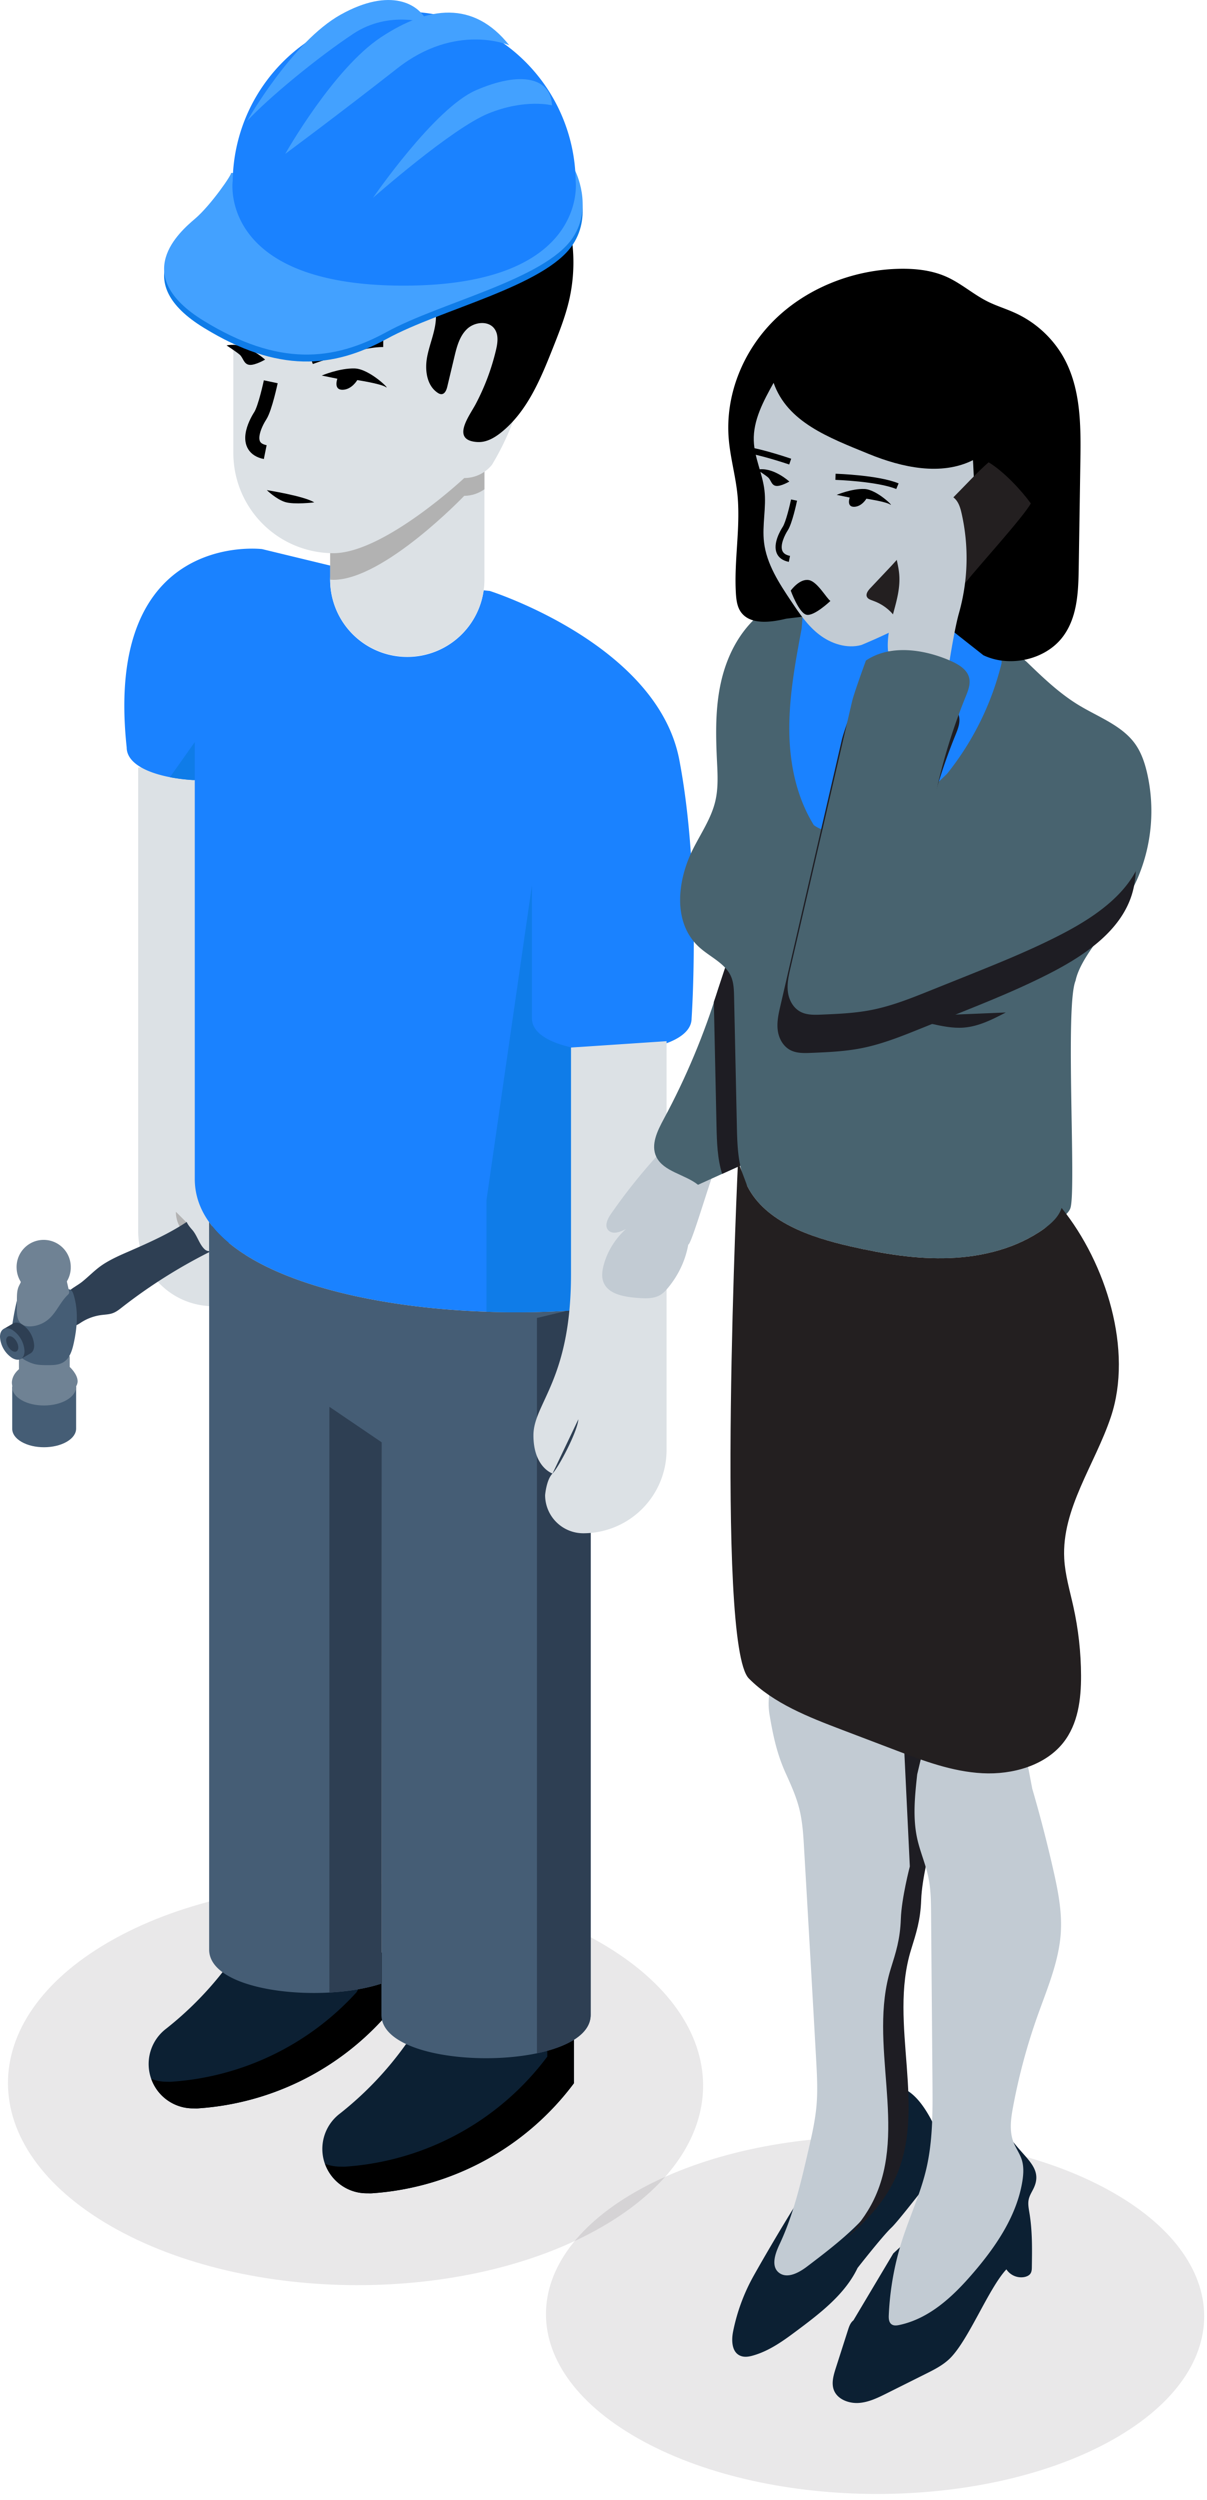 <svg xmlns="http://www.w3.org/2000/svg" width="43" height="89" viewBox="0 0 43 89">
    <g fill="none" fill-rule="evenodd">
        <path fill="#1E1D23" fill-opacity=".1" d="M3.883 69.125c4.82-2.783 12.661-2.77 17.512.031 4.85 2.801 4.875 7.328.055 10.111-4.82 2.783-12.661 2.77-17.512-.031-4.851-2.801-4.876-7.328-.055-10.111"/>
        <path fill="#DCE1E5" d="M4.922 27.321v16.501a2.674 2.674 0 0 0 2.675 2.675H8.74V27.156l-3.82.165z"/>
        <path fill="#B2B2B2" d="M6.266 43.136c0 .605.491 1.096 1.097 1.096"/>
        <path fill="#2E3F53" d="M3.65 45.024c.295-.196.622-.339.947-.48.617-.27 1.235-.542 1.81-.892.307-.186.6-.393.888-.605 1.547-1.14 3.013-2.467 4.823-3.112.126-.045.291-.076.372.03.04.051.045.12.049.185l.072 1.275c.007.136.015.275-.019.407-.072.28-.318.485-.58.612-.26.127-.546.196-.807.323-.283.136-.529.337-.797.5-.41.247-.865.404-1.311.577a18.667 18.667 0 0 0-4.746 2.69c-.104.082-.21.166-.335.211-.13.047-.27.049-.407.067a1.74 1.74 0 0 0-.71.258c-.098.063-.202.139-.318.126-.483-.053-.417-.949-.159-1.204.146-.145.345-.237.505-.365.246-.197.46-.427.724-.603"/>
        <path fill="#6F8294" d="M2.52 45.145a.965.965 0 1 0-1.928 0 .965.965 0 0 0 1.929 0"/>
        <path fill="#455D75" d="M2.712 49.369v1.486c0 .17-.112.34-.336.469-.446.257-1.167.259-1.61.002-.22-.127-.331-.294-.331-.462V49.37h2.277z"/>
        <path fill="#6F8294" d="M.766 49.84c-.221-.128-.331-.295-.331-.462 0-.17.111-.34.336-.469.446-.257 1.167-.259 1.61-.002.22.127.331.294.331.462 0 .169-.112.338-.336.468-.446.258-1.167.259-1.61.003"/>
        <path fill="#6F8294" d="M2.484 48.279v.381s.282.252.282.513c0 .262-.433.704-1.187.704s-1.156-.362-1.156-.653c0-.292.252-.483.252-.483v-.492l1.81.03z"/>
        <path fill="#455D75" d="M.666 46.077c-.05.252-.096.531.04.748a.166.166 0 0 0 .066.066c.033.015.072.01.108.002.347-.073.604-.355.835-.623.044-.05.087-.102.137-.146a1.11 1.11 0 0 1 .385-.202c.102-.034.226-.057.305.015.04.035.06.087.076.138.181.566.134 1.182.004 1.763-.056.248-.143.516-.358.65-.166.105-.374.108-.57.107-.155 0-.312-.001-.463-.038a1.302 1.302 0 0 1-.252-.096 1.096 1.096 0 0 1-.348-.246c-.227-.254-.255-.63-.207-.968.046-.325.139-.859.242-1.17"/>
        <path fill="#6F8294" d="M.76 45.417c.062.119-.038.254-.093.376-.063.143-.064.305-.065.461L.6 46.59c-.001.192.01.41.156.533.101.085.243.101.374.09.222-.02.437-.111.606-.258.273-.238.41-.6.67-.853.023-.023.048-.046.056-.077a.17.17 0 0 0-.005-.077l-.095-.417c-.008-.034-.018-.07-.046-.091a.146.146 0 0 0-.076-.022 4.995 4.995 0 0 0-1.095.02c-.161.02-.348.068-.41.22"/>
        <path fill="#2E3F53" d="M.126 47.31l.344-.2c.08-.045.19-.039.31.032a.96.96 0 0 1 .437.752c0 .138-.049.236-.128.28l-.344.2-.619-1.064z"/>
        <path fill="#455D75" d="M0 47.589c0-.137.048-.234.126-.28.08-.045.189-.039.31.031a.96.96 0 0 1 .437.753c0 .138-.05.235-.128.28-.079.045-.188.038-.309-.031A.962.962 0 0 1 0 47.589"/>
        <path fill="#2E3F53" d="M.22 47.716c0-.068.024-.115.063-.138.04-.023.094-.02.154.015.119.069.215.236.215.373 0 .068-.024.116-.063.138-.039.023-.093.019-.152-.015a.476.476 0 0 1-.216-.373"/>
        <path fill="#DCE1E5" d="M7.301 44.48c.076.066.216.085.263-.004.024-.046.013-.102.004-.154a1.965 1.965 0 0 1 .03-.849c.047-.186.122-.367.14-.56.021-.248-.117-.634-.419-.508-.206.086-.543.48-.644.678-.145.283-.022.476.171.693.182.205.257.531.455.704"/>
        <path fill="#1A82FF" d="M21.614 37.427c1.48.035 3.025-.356 3.025-1.176 0 0 .35-5.086-.439-9.207-.79-4.122-6.752-6.008-6.752-6.008l-.217-.022a2.748 2.748 0 0 1-5.47-.387l.019-.49-2.444-.591s-5.657-.702-4.823 7.059c0 .697 1.12 1.085 2.366 1.163h.06v14.198c0 3.578 7.32 5.133 13.688 4.667a1.31 1.31 0 0 0 1.008-1.274v-7.693l-.021-.239z"/>
        <path fill="#0C2033" d="M7.937 70.193a12.05 12.05 0 0 1-2.026 2.029 1.579 1.579 0 0 0 .962 2.83c.068 0 .154.005.22-.003a9.796 9.796 0 0 0 6.554-3.178l1.258-2.193-5.743-.737-1.225 1.252z"/>
        <path fill="#000" d="M13.515 69.5l-.816 1.422a9.797 9.797 0 0 1-6.554 3.179c-.066.008-.152.003-.221.003-.188 0-.365-.039-.532-.099a1.574 1.574 0 0 0 1.48 1.047c.07 0 .155.006.222-.003a9.8 9.8 0 0 0 6.553-3.178l1.259-2.193-1.39-.178z"/>
        <path fill="#0C2033" d="M14.463 72.766a12.04 12.04 0 0 1-2.362 2.478 1.578 1.578 0 0 0 .962 2.83c.069 0 .155.006.222-.002a9.808 9.808 0 0 0 7.16-3.913v-1.602"/>
        <path fill="#000" d="M19.497 72.59v.62a9.812 9.812 0 0 1-7.161 3.914c-.066.008-.152.002-.221.002-.188 0-.366-.038-.532-.098.219.609.795 1.047 1.48 1.047.07 0 .155.005.222-.003a9.808 9.808 0 0 0 7.16-3.913v-1.602l-.948.033z"/>
        <path fill="#DCE1E5" d="M17.258 13.666v6.961a2.748 2.748 0 0 1-5.496 0v-5.362"/>
        <path fill="#B2B2B2" d="M17.258 17.418v-3.753l-5.496 1.6v5.37c.04 0 .078.005.117.005 1.801 0 4.66-2.99 4.66-2.99.268 0 .514-.09.719-.232"/>
        <path fill="#DCE1E5" d="M11.879 19.692a3.566 3.566 0 0 1-3.566-3.567V11.39a5.294 5.294 0 1 1 10.588 0l-.006.22a9.54 9.54 0 0 1-1.366 4.932 1.27 1.27 0 0 1-.99.475s-2.859 2.675-4.66 2.675"/>
        <path fill="#000" d="M17.022 15.735c.307.016.594-.15.833-.342.926-.742 1.402-1.896 1.84-2.999.222-.56.445-1.121.581-1.708a6.017 6.017 0 0 0-.154-3.24c-.203-.61-.513-1.195-.976-1.64-.556-.532-1.292-.827-2.009-1.11-.682-.27-1.379-.543-2.111-.596-.63-.047-1.26.072-1.88.19-.744.142-1.495.289-2.187.597-.646.288-1.223.712-1.753 1.18-.514.453-.996.963-1.29 1.582-.293.62-.378 1.365-.095 1.989.444.98 1.626 1.388 2.7 1.457a7.416 7.416 0 0 0 3.52-.646c.248-.112.507-.241.776-.205.467.061.731.601.714 1.073-.016.472-.223.914-.312 1.378-.09.463-.023 1.018.367 1.283.043.03.092.055.144.053.12-.006.177-.15.205-.268l.25-1.048c.085-.36.182-.743.45-1 .267-.258.764-.312.981-.011.155.213.114.507.052.764a8.12 8.12 0 0 1-.722 1.918c-.22.416-.91 1.3.076 1.35"/>
        <path fill="#0F7CE8" d="M6.939 26.415v1.353h-.06a6.581 6.581 0 0 1-.825-.102l.885-1.251z"/>
        <path fill="#455D75" d="M13.598 70.608c-2.138.704-6.147.302-6.147-1.208V46.662L7.448 43.5c1.764 2.48 7.81 3.525 13.178 3.132a1.3 1.3 0 0 0 .41-.174l.007 3.161v22.104c0 2.058-7.454 2.058-7.454 0V50.852"/>
        <path fill="#2E3F53" d="M21.043 46.459v25.265c0 .682-.818 1.139-1.914 1.368V46.916l1.914-.457zM13.598 51.341v19.267c-.535.176-1.186.283-1.863.32V50.078l1.863 1.264z"/>
        <path fill="#0F7CE8" d="M18.95 31.516v4.736c0 .748 1.292 1.14 2.644 1.175l.04.555v7.377c0 .62-.43 1.139-1.007 1.274-1.086.08-2.198.1-3.297.062v-3.968l1.62-11.211z"/>
        <path fill="#DCE1E5" d="M19.684 52.453s-.68-.219-.68-1.36c0-1.139 1.338-1.965 1.338-5.721v-8.083l3.405-.226v14.55a2.967 2.967 0 0 1-2.967 2.967 1.36 1.36 0 0 1-1.36-1.36s.045-.548.264-.767c.219-.219.899-1.513.92-1.93"/>
        <path fill="#000" d="M11.462 13.368l.557.114s-.148.398.184.393c.331-.004.525-.345.525-.345s.825.124 1.018.249c.193.125-.57-.644-1.106-.663-.537-.018-1.178.252-1.178.252M8.072 12.296s.347.225.47.332c.123.106.138.336.343.36.205.022.559-.187.559-.187s-.704-.648-1.372-.505M9.505 17.447s1.343.212 1.69.437c0 0-.713.086-1.034-.012-.32-.098-.656-.425-.656-.425"/>
        <path stroke="#000" stroke-width=".503" d="M9.646 13.59s-.199.94-.374 1.211c-.175.27-.623 1.132.177 1.293M9.638 11.994s-1.26-1.228-1.69-1.369M11.058 12.722s1.696-.628 2.596-.62"/>
        <path fill="#1E1D23" fill-opacity=".1" d="M22.858 77.902c4.565-2.477 11.988-2.464 16.582.028 4.593 2.493 4.616 6.521.052 8.999-4.565 2.477-11.989 2.464-16.582-.029-4.593-2.492-4.616-6.521-.052-8.998"/>
        <path fill="#0C2033" d="M26.847 81.016a6.765 6.765 0 0 0-.732 1.99c-.062.321-.045.743.28.86.141.052.3.023.446-.02.583-.169 1.079-.53 1.557-.888.844-.63 1.712-1.3 2.153-2.225 0 0 .888-1.136 1.205-1.434.318-.298 1.97-2.47 1.97-2.47s-.769-2.767-2.015-2.533c-1.246.234-4.864 6.72-4.864 6.72"/>
        <path fill="#C2CBD3" d="M23.38 41.178a20.251 20.251 0 0 0-1.628 2.054c-.117.175-.225.418-.074.568.156.155.43.054.626-.054-.39.35-.67.805-.8 1.296-.055.21-.082.436.009.633.184.402.736.492 1.2.527.273.02.568.036.801-.1.112-.063.2-.158.28-.255.374-.447.626-.983.726-1.543.132-.002.99-3.069 1.121-3.07l-2.26-.056zM27.419 61.061c.126.738.261 1.375.572 2.062.185.407.37.818.48 1.248.118.462.147.94.174 1.415.146 2.506.29 5.011.43 7.517.03.548.061 1.097.014 1.643-.047.544-.17 1.078-.293 1.61-.263 1.138-.528 2.283-1.03 3.347-.158.335-.31.794.004 1.013.292.204.696-.017.98-.232 1.155-.875 2.35-1.797 2.962-3.068 1.215-2.523-.226-5.555.6-8.214.182-.586.335-1.042.36-1.778.025-.736.32-1.865.32-1.865l1.2-5.194-5.89-1.683s-1.133.718-.883 2.18"/>
        <path fill="#48636F" d="M24.867 42.175c-.473-.376-1.232-.466-1.486-.997-.205-.43.038-.92.264-1.34.8-1.483 1.45-3.038 1.94-4.635l.554-1.677 1.585 2.3-.679 5.365-2.178.984z"/>
        <path fill="#1E1D23" d="M25.585 35.203c-.047.155-.103.308-.154.463l.095 4.411c.013.575.03 1.164.2 1.71l1.32-.596.678-5.365-1.585-2.3-.554 1.677z"/>
        <path fill="#48636F" d="M27.06 21.877c-.736.617-1.173 1.502-1.375 2.409-.203.908-.188 1.844-.144 2.77.024.495.056.997-.062 1.48-.144.596-.504 1.122-.783 1.674-.573 1.132-.743 2.642.219 3.512.376.34.906.563 1.117 1.013.107.229.114.487.12.737l.099 4.605c.016.733.038 1.491.374 2.152.645 1.265 2.225 1.812 3.675 2.14 1.16.262 2.346.463 3.538.416 1.192-.048 2.396-.359 3.346-1.036.275-.197.855-.438.952-.75.21-.669-.195-7.185.18-8.085.225-1.06 1.66-2.293 2.25-3.74a6.087 6.087 0 0 0 .301-3.652c-.087-.377-.213-.754-.448-1.07-.47-.633-1.29-.929-1.98-1.346-.699-.423-1.286-.988-1.866-1.548l-1.178-1.017-7.791-1.334-.543.67z"/>
        <path fill="#1A82FF" d="M28.991 29.369c-.637-1.033-.872-2.25-.872-3.443 0-1.194.22-2.377.44-3.552l.072-.912 7.066.795-.016 1.354a10.167 10.167 0 0 1-1.939 3.93s-2.273 2.267-3.33 2.21c-1.057-.057-1.421-.382-1.421-.382"/>
        <path fill="#000" d="M35.03 23.323c.939.45 2.205.163 2.821-.64.532-.692.566-1.606.579-2.46l.059-3.804c.02-1.306.022-2.683-.667-3.816a3.805 3.805 0 0 0-1.684-1.475c-.308-.139-.635-.238-.938-.387-.52-.256-.953-.653-1.484-.889-.537-.24-1.147-.3-1.74-.282-1.642.05-3.262.707-4.394 1.826-1.131 1.119-1.75 2.691-1.62 4.23.054.653.236 1.29.306 1.942.126 1.188-.126 2.386-.05 3.577.016.232.048.476.193.664.337.437 1.044.349 1.6.214l1.062-.128 4.029-.091 1.929 1.519z"/>
        <path fill="#C2CBD3" d="M30.684 22.961c-.515.14-1.079-.049-1.494-.367-.415-.318-.709-.75-.994-1.177-.439-.654-.886-1.34-.977-2.11-.074-.615.088-1.24.015-1.855-.07-.597-.36-1.161-.38-1.76-.026-.732.345-1.417.706-2.065.494 1.403 1.954 1.945 3.396 2.535 1.176.48 2.575.785 3.706.218 0 0 .227 3.255-.326 4.293-.552 1.039-3.652 2.288-3.652 2.288"/>
        <path fill="#231F20" d="M34.46 20.667c.355-.46 1.983-2.242 2.264-2.746-.332-.461-.966-1.143-1.504-1.464-.33.276-.952.945-1.256 1.247l-2.194 2.423-.765.81c-.084.089-.175.212-.116.318.04.072.131.1.212.129.317.111.596.316.787.579l.76.55 1.811-1.846z"/>
        <path fill="#C2CBD3" d="M31.637 23.179c-.091-.982.482-1.796.397-2.75-.05-.554-.328-1.122-.12-1.643.135-.339.452-.58.755-.804.189-.139.383-.28.61-.354.227-.073.497-.066.685.076.178.134.245.358.293.569a7.216 7.216 0 0 1-.094 3.555c-.135.477-.293 1.416-.368 1.905l-2.158-.554z"/>
        <path fill="#1E1D23" d="M39.636 28.631c-.496-.27-.792-.486-1.35-.451-.56.036-1.084.265-1.563.536a8.244 8.244 0 0 0-2.006 1.582c-.587.634-1.194 1.425-2.088 1.457.206-1.91.68-3.796 1.41-5.59.09-.222.185-.46.122-.69-.081-.295-.393-.474-.688-.601-.949-.41-2.138-.57-2.987.002 0 0-.423 1.149-.497 1.468l-2.184 9.448c-.067.288-.134.583-.098.876.035.293.193.59.472.724.22.106.481.098.73.087.589-.024 1.18-.05 1.758-.162.737-.142 1.434-.421 2.125-.7l1.305-.523c1.165-.468 2.332-.937 3.439-1.517 1.19-.625 2.375-1.467 2.774-2.692.194-.595.183-1.232.105-1.85a2.072 2.072 0 0 0-.78-1.404"/>
        <path fill="#48636F" d="M39.998 27.269c-.496-.271-.792-.487-1.35-.451-.559.035-1.083.265-1.563.536a8.244 8.244 0 0 0-2.006 1.582c-.587.634-1.194 1.425-2.087 1.457.205-1.911.68-3.797 1.409-5.59.09-.222.185-.46.122-.69-.08-.296-.393-.475-.687-.602-.95-.409-2.139-.57-2.987.002 0 0-.423 1.15-.497 1.469l-2.185 9.447c-.067.289-.134.583-.098.876.036.293.193.59.473.724.22.107.48.098.728.088.59-.025 1.182-.05 1.76-.162.737-.143 1.433-.422 2.124-.7l1.305-.523c1.166-.469 2.333-.938 3.439-1.518 1.19-.625 2.376-1.466 2.775-2.691.193-.595.182-1.233.104-1.85a2.07 2.07 0 0 0-.779-1.404"/>
        <path fill="#1E1D23" d="M32.163 61.246l.25 5.194s-.295 1.129-.32 1.865c-.025.736-.178 1.193-.36 1.778-.826 2.659.615 5.691-.6 8.214-.257.533-.619 1.001-1.034 1.433.718-.613 1.361-1.29 1.759-2.114 1.215-2.523-.226-5.556.6-8.214.181-.585.335-1.042.36-1.778.025-.737.319-1.865.319-1.865l1.2-5.195-2.174.682z"/>
        <path fill="#0C2033" d="M30.404 82.597l1.42-2.382 4.283-3.957c.483.628 1.057.968.703 1.667-.06.12-.133.236-.161.366-.035.158-.001.322.025.483.106.637.096 1.285.086 1.93-.001.079-.004.161-.049.228-.048.072-.139.11-.229.126a.632.632 0 0 1-.629-.276c-.637.684-1.346 2.519-2.016 3.175-.248.242-.57.403-.886.56l-1.372.685c-.31.154-.632.312-.982.336-.35.024-.739-.122-.876-.425-.115-.255-.031-.546.053-.811l.436-1.36c.04-.126.086-.26.194-.345"/>
        <path fill="#C2CBD3" d="M36.778 63.683c.274.94.52 1.887.737 2.84.17.743.323 1.498.278 2.256-.062 1.034-.487 2.013-.836 2.996a21.31 21.31 0 0 0-.863 3.208c-.08.424-.144.87.013 1.275.082.21.221.4.291.614.081.248.065.514.025.77-.2 1.248-.957 2.353-1.806 3.33-.688.792-1.513 1.564-2.575 1.79-.087.019-.186.032-.262-.012-.113-.064-.123-.211-.117-.334.04-.913.202-1.821.484-2.696.266-.825.637-1.62.84-2.46.249-1.024.24-2.084.233-3.134l-.05-6.014c-.004-.426-.007-.854-.093-1.272-.097-.47-.295-.915-.399-1.383-.167-.752-.085-1.53-.002-2.295l.293-1.235 3.578.554.23 1.202z"/>
        <path fill="#1E1D23" d="M32.469 36.181c.192.147.442.204.683.257.39.086.789.173 1.188.141.535-.043 1.023-.293 1.492-.538"/>
        <path fill="#231F20" d="M26.625 42.23c.645 1.264 2.225 1.81 3.675 2.139 1.16.263 2.347.463 3.538.415 1.191-.047 2.396-.358 3.346-1.035.275-.197.538-.438.636-.75 1.596 1.98 2.548 5.068 1.756 7.438-.567 1.693-1.756 3.272-1.662 5.044.03.579.2 1.14.325 1.708.179.807.271 1.632.274 2.456.003.838-.103 1.723-.637 2.394-.645.81-1.803 1.14-2.877 1.083-1.075-.056-2.096-.44-3.094-.82l-1.904-.724c-1.2-.457-2.44-.939-3.323-1.829-1.196-1.207-.386-18.409-.386-18.409l.333.89z"/>
        <path fill="#000" d="M29.807 17.616l.465.096s-.123.332.154.329c.277-.004.439-.289.439-.289s.69.103.85.208c.162.104-.476-.539-.924-.554-.449-.016-.984.21-.984.21M26.973 16.72s.29.188.393.277c.102.09.115.282.286.3.171.02.468-.155.468-.155s-.589-.542-1.147-.422M28.17 21.025s.318-.448.658-.373c.3.066.62.651.756.74 0 0-.597.57-.865.488-.268-.082-.548-.855-.548-.855M28.102 20.002l.043-.214c-.145-.029-.234-.088-.273-.18-.087-.207.082-.56.196-.735.153-.236.31-.966.327-1.05l-.213-.044c-.045.213-.186.804-.297.976-.086.133-.357.595-.214.936.068.162.213.267.431.31M28.116 16.535l.07-.206c-.146-.05-1.429-.479-1.817-.429l.027.216c.287-.037 1.339.29 1.72.419M29.762 17.082c.015 0 1.497.051 2.167.326l.084-.201-.013-.005c-.71-.288-2.17-.336-2.232-.338l-.006.218z"/>
        <path fill="#0F7CE8" d="M8.228 6.404c.062.02-.72 1.152-1.275 1.625-.556.473-2.345 2.016.309 3.64 2.653 1.626 4.607 1.44 6.52.392 1.913-1.05 5.633-1.867 6.624-3.353.74-1.111.082-2.387.082-2.387l-12.26.083z"/>
        <path fill="#43A1FF" d="M8.228 6.157c.062.02-.72 1.152-1.275 1.625-.556.473-2.345 2.016.309 3.64 2.653 1.626 4.607 1.44 6.52.392 1.913-1.05 5.633-1.867 6.624-3.353.74-1.111.082-2.386.082-2.386l-12.26.082z"/>
        <path fill="#1A82FF" d="M8.29 6.445a6.11 6.11 0 0 1 12.219 0s.473 3.723-6.13 3.723c-6.604 0-6.09-3.723-6.09-3.723"/>
        <path fill="#43A1FF" d="M19.665 3.75s-.946-.246-2.263.288c-1.316.535-4.113 3.004-4.113 3.004s2.18-3.18 3.66-3.826c1.605-.7 2.675-.453 2.716.534M18.143 1.611s-1.893-.823-3.99.823c-2.099 1.645-3.991 3.044-3.991 3.044s1.708-3.031 3.415-4.155c1.686-1.11 3.29-1.316 4.566.288"/>
        <path fill="#43A1FF" d="M15.243.83s-1.379-.474-2.654.37c-1.275.843-3.023 2.283-3.785 3.106 0 0 1.597-2.817 3.333-3.785 1.768-.987 2.818-.391 3.106.308"/>
    </g>
</svg>
